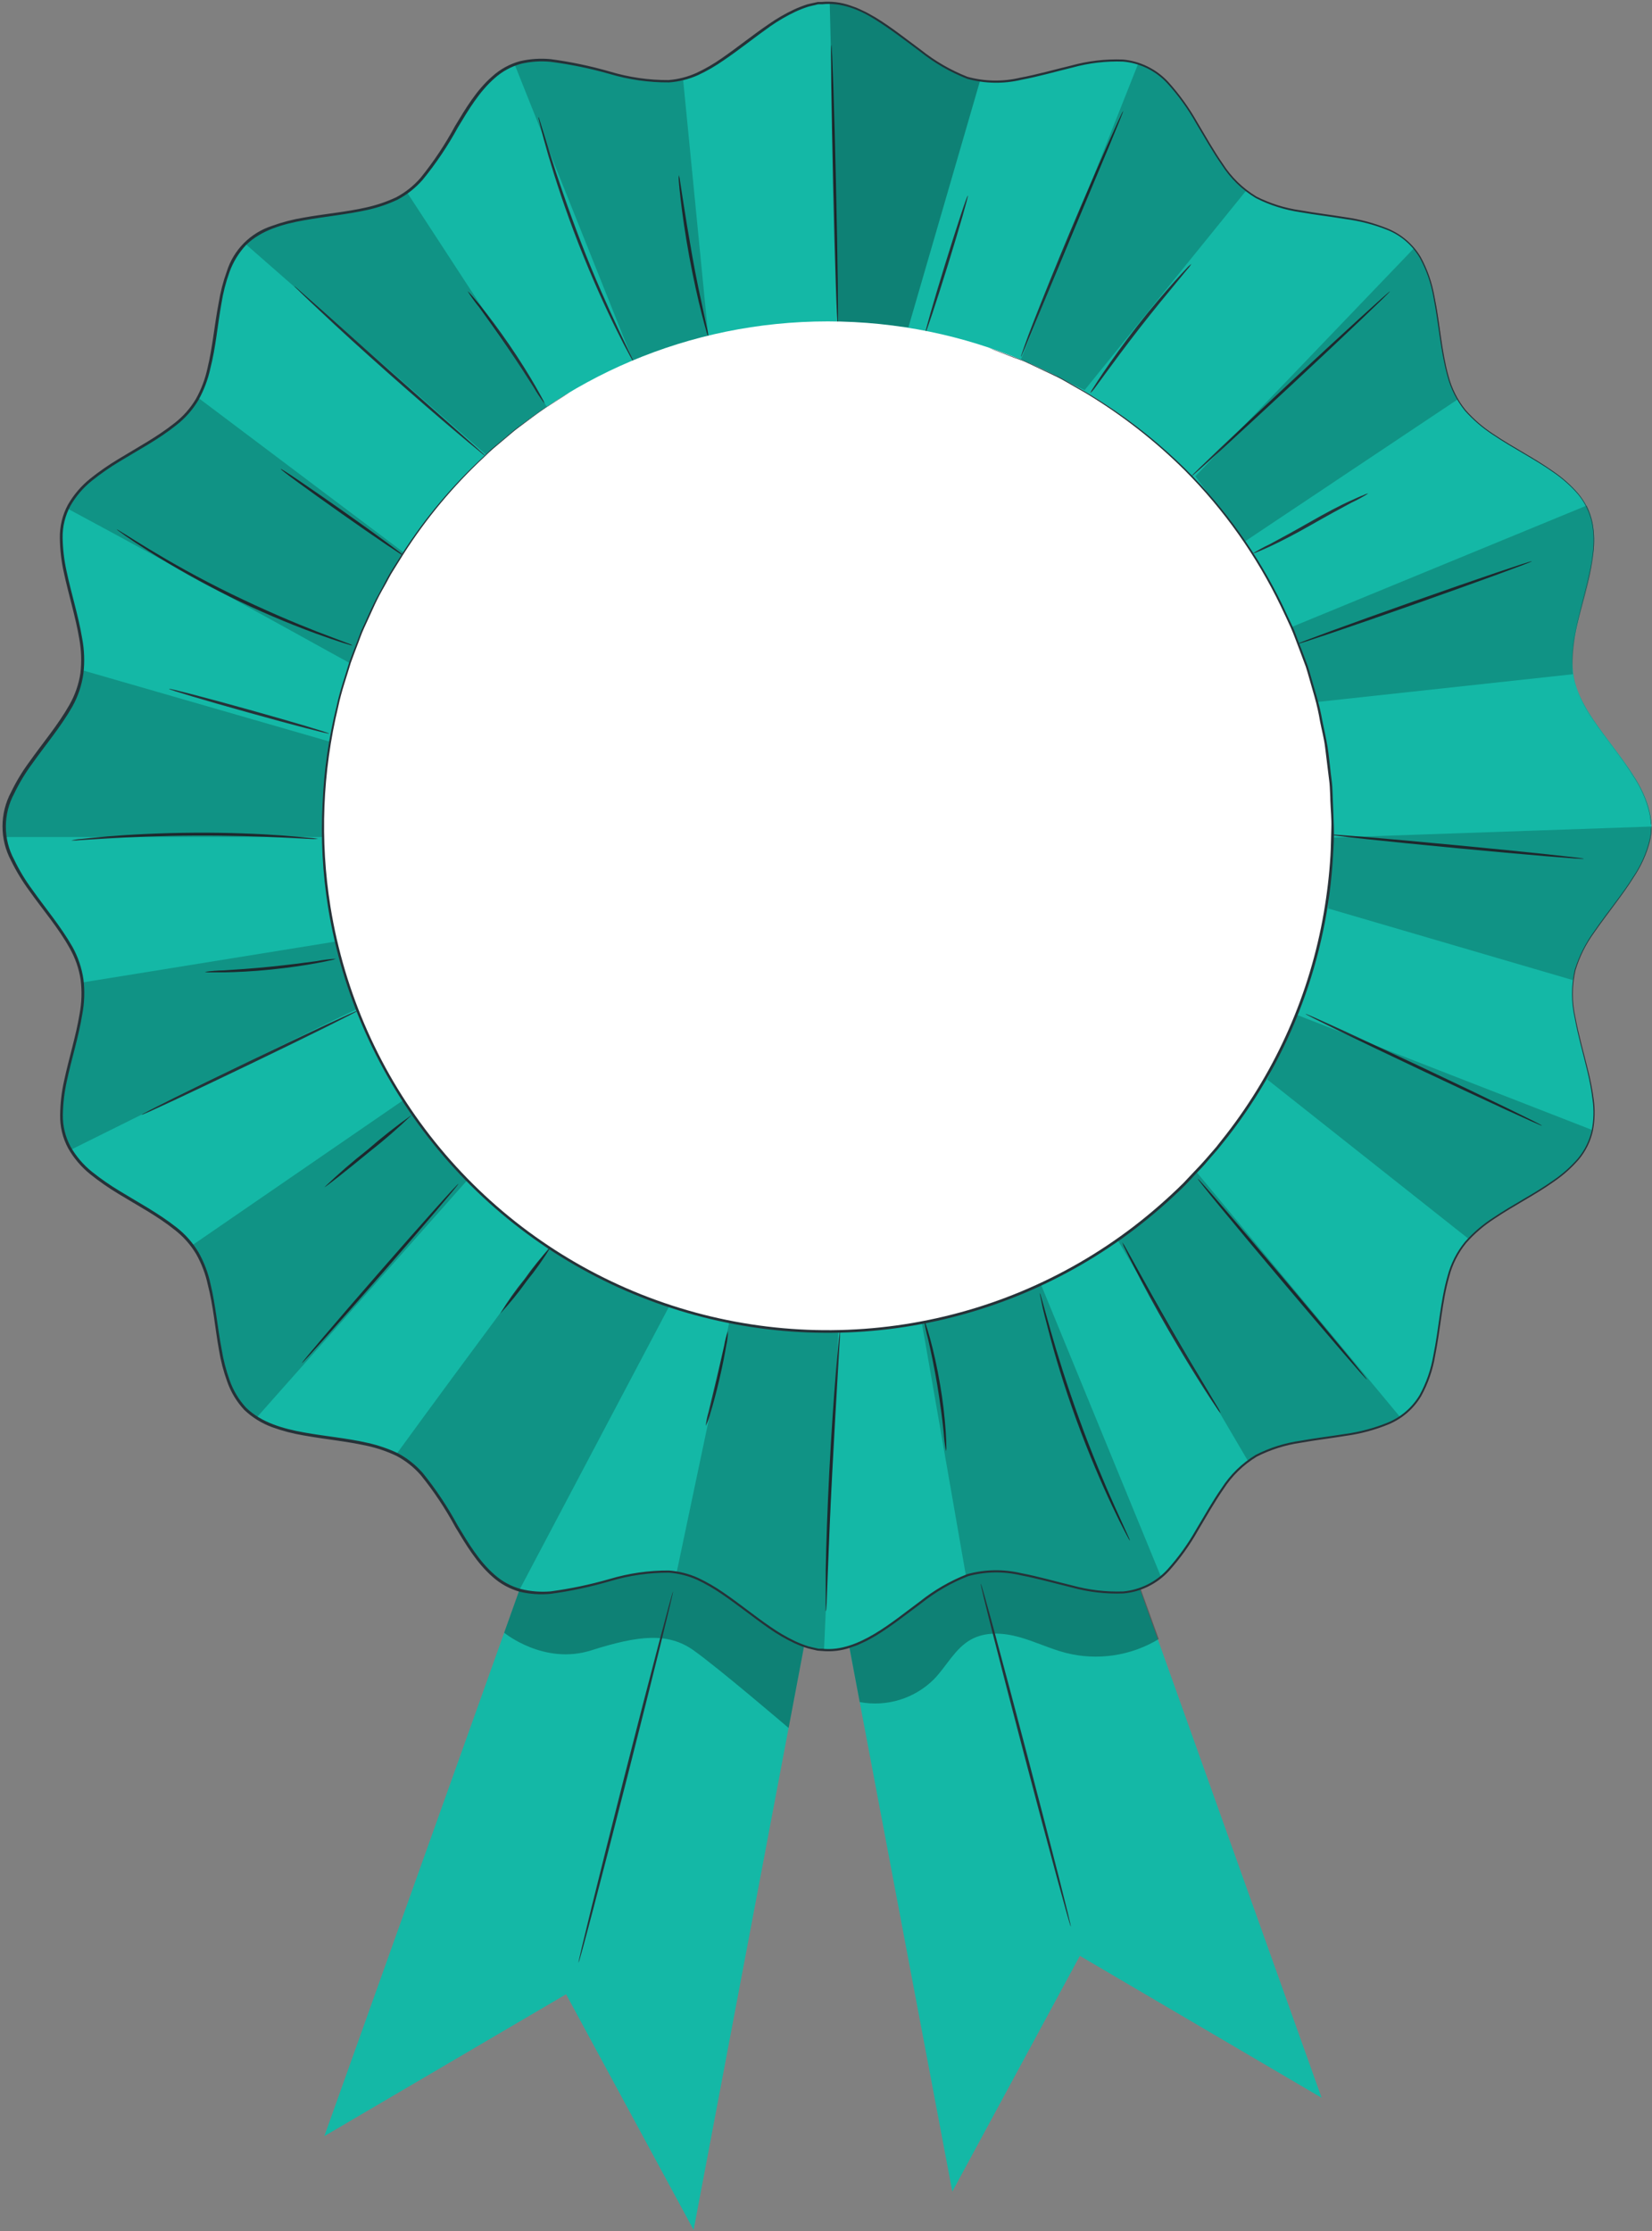 <svg width="297" height="401" viewBox="0 0 297 401" fill="none" xmlns="http://www.w3.org/2000/svg">
<rect x="0" y="0" width="297" height="401" fill="#808080" stroke="none"/>
<path d="M146.12 261.31L171.21 393.87L194.14 351.5L237.6 377.01L191.47 247.93L146.12 261.31Z" fill="#14B8A6"/>
<g opacity="0.3">
<path d="M154.56 305.89C156.949 306.34 159.411 306.203 161.734 305.491C164.058 304.778 166.174 303.512 167.9 301.8C170.19 299.44 171.71 296.22 174.59 294.64C177.18 293.22 180.37 293.42 183.22 294.21C186.07 295 188.75 296.31 191.6 297.05C194.412 297.767 197.339 297.916 200.209 297.491C203.08 297.065 205.837 296.072 208.32 294.57L201.08 274.47L167.48 270.27L151.48 289.52L154.56 305.89Z" fill="black"/>
</g>
<path d="M192.51 346.24C192.37 346.24 188.63 332.5 184.16 315.49C179.69 298.48 176.16 284.64 176.32 284.61C176.48 284.58 180.19 298.33 184.66 315.36C189.13 332.39 192.65 346.2 192.51 346.24Z" fill="#263238"/>
<path d="M149.79 268.2L124.7 400.76L101.77 358.4L58.31 383.9L104.44 254.82L149.79 268.2Z" fill="#14B8A6"/>
<g opacity="0.3">
<path d="M90.64 293.43C90.64 293.43 97.78 299.3 106.29 296.6C114.8 293.9 120.09 293.32 124.7 296.6C129.31 299.88 141.78 310.55 141.78 310.55L144.67 295.26L127.92 272.26L110.44 275.79L98 277L93.37 285.77L90.64 293.43Z" fill="black"/>
</g>
<path d="M296.9 148.54C296.9 158.05 284.75 166.24 282.97 175.23C281.14 184.49 289.2 196.7 285.67 205.23C282.14 213.76 267.67 216.82 262.54 224.53C257.41 232.24 260.11 246.68 253.54 253.26C246.97 259.84 232.54 257.07 224.81 262.26C217.08 267.45 214.18 281.79 205.51 285.39C196.99 288.92 184.78 280.86 175.51 282.69C166.51 284.47 158.33 296.62 148.82 296.62C139.31 296.62 131.11 284.47 122.12 282.69C112.86 280.86 100.65 288.92 92.12 285.39C83.59 281.86 80.54 267.39 72.83 262.26C65.12 257.13 50.68 259.83 44.09 253.26C37.5 246.69 40.28 232.26 35.09 224.53C29.9 216.8 15.56 213.9 11.97 205.23C8.38 196.56 16.5 184.5 14.67 175.23C12.89 166.23 0.73 158.05 0.73 148.54C0.73 139.03 12.89 130.83 14.67 121.84C16.5 112.58 8.43 100.37 11.97 91.84C15.51 83.31 29.97 80.25 35.09 72.55C40.21 64.85 37.52 50.4 44.09 43.81C50.66 37.22 65.09 40 72.83 34.81C80.57 29.62 83.45 15.28 92.12 11.69C100.79 8.1 112.85 16.22 122.12 14.39C131.12 12.61 139.31 0.45 148.82 0.45C158.33 0.45 166.52 12.61 175.51 14.39C184.77 16.22 196.98 8.15 205.51 11.69C214.18 15.28 217.1 29.69 224.81 34.81C232.52 39.93 246.96 37.24 253.54 43.81C260.12 50.38 257.35 64.81 262.54 72.55C267.73 80.29 282.07 83.17 285.67 91.84C289.27 100.51 281.14 112.57 282.97 121.84C284.75 130.83 296.9 139 296.9 148.54Z" fill="#14B8A6"/>
<path d="M114.17 65.53C114.17 65.53 114.06 65.4 113.9 65.12C113.74 64.84 113.49 64.39 113.22 63.9C112.63 62.84 111.82 61.28 110.86 59.34C108.93 55.46 106.43 50 104.02 43.84C101.61 37.68 99.76 31.96 98.55 27.84C97.95 25.75 97.49 24.06 97.2 22.84C97.07 22.3 96.96 21.84 96.88 21.48C96.828 21.325 96.801 21.163 96.8 21C96.878 21.146 96.938 21.3 96.98 21.46L97.39 22.79C97.78 24.02 98.29 25.68 98.9 27.69C100.2 31.82 102.11 37.49 104.5 43.69C106.89 49.89 109.35 55.3 111.19 59.22L113.4 63.85L113.99 65.11C114.063 65.244 114.123 65.385 114.17 65.53Z" fill="#263238"/>
<path d="M127.35 60.52C127.175 60.171 127.044 59.801 126.96 59.42C126.75 58.7 126.47 57.65 126.14 56.35C125.48 53.76 124.66 50.14 123.92 46.12C123.18 42.1 122.66 38.43 122.36 35.77C122.2 34.44 122.1 33.36 122.04 32.61C121.994 32.225 121.994 31.835 122.04 31.45C122.155 31.821 122.232 32.203 122.27 32.59L122.75 35.72C123.15 38.37 123.75 42.02 124.46 46.03C125.17 50.04 125.96 53.66 126.52 56.27C126.79 57.49 127.01 58.53 127.19 59.37C127.281 59.747 127.335 60.132 127.35 60.52Z" fill="#263238"/>
<path d="M150.6 58.21C150.45 58.21 150.08 46.99 149.77 33.16C149.46 19.33 149.32 8.1 149.46 8.09C149.6 8.08 149.98 19.3 150.29 33.15C150.6 47 150.74 58.21 150.6 58.21Z" fill="#263238"/>
<path d="M174 35.16C174.14 35.16 172.52 40.81 170.39 47.69C168.26 54.57 166.39 60.1 166.29 60.06C166.19 60.02 167.77 54.41 169.9 47.53C172.03 40.65 173.85 35.12 174 35.16Z" fill="#263238"/>
<path d="M183.54 64.15C183.56 63.984 183.603 63.823 183.67 63.67L184.12 62.35C184.52 61.21 185.12 59.57 185.92 57.55C187.49 53.55 189.73 47.96 192.29 41.86C194.85 35.76 197.23 30.27 198.98 26.31C199.84 24.39 200.55 22.81 201.09 21.63L201.68 20.37C201.83 20.09 201.91 19.94 201.93 19.95C201.893 20.107 201.843 20.261 201.78 20.41L201.27 21.71L199.32 26.46C197.61 30.52 195.32 36 192.77 42.07C190.22 48.14 187.96 53.62 186.26 57.69L184.31 62.43L183.76 63.71C183.705 63.865 183.631 64.013 183.54 64.15Z" fill="#263238"/>
<path d="M196 70.67C196.152 70.316 196.343 69.981 196.57 69.67C196.97 69.03 197.57 68.12 198.31 67.01C199.81 64.8 201.97 61.78 204.48 58.56C206.99 55.34 209.4 52.56 211.18 50.56C212.07 49.56 212.81 48.77 213.33 48.23C213.58 47.93 213.866 47.662 214.18 47.43C213.987 47.771 213.751 48.087 213.48 48.37C212.94 49.03 212.26 49.84 211.48 50.8C209.77 52.86 207.42 55.71 204.91 58.93C202.4 62.15 200.21 65.12 198.63 67.28L196.76 69.83C196.537 70.136 196.282 70.417 196 70.67Z" fill="#263238"/>
<path d="M214.22 85.57C214.12 85.47 222.04 77.95 231.89 68.78C241.74 59.61 249.82 52.26 249.89 52.36C249.96 52.46 242.08 59.99 232.22 69.16C222.36 78.33 214.32 85.68 214.22 85.57Z" fill="#263238"/>
<path d="M246 88.68C245.036 89.29 244.034 89.838 243 90.32C241.12 91.32 238.57 92.71 235.75 94.32C232.93 95.93 230.33 97.27 228.4 98.17C227.4 98.62 226.66 98.97 226.1 99.17C225.826 99.312 225.533 99.414 225.23 99.47C226.194 98.86 227.196 98.312 228.23 97.83C230.11 96.83 232.66 95.44 235.48 93.83C238.3 92.22 240.9 90.83 242.83 89.98C243.83 89.53 244.57 89.18 245.13 88.98C245.402 88.833 245.696 88.732 246 88.68Z" fill="#263238"/>
<path d="M275.39 100.87C275.44 101.01 266.02 104.45 254.39 108.56C242.76 112.67 233.23 115.88 233.19 115.75C233.15 115.62 242.55 112.17 254.19 108.06C265.83 103.95 275.34 100.74 275.39 100.87Z" fill="#263238"/>
<path d="M284.75 154.34C284.75 154.48 274.5 153.63 261.89 152.43C249.28 151.23 239.06 150.14 239.08 149.99C239.1 149.84 249.32 150.71 261.94 151.91C274.56 153.11 284.76 154.2 284.75 154.34Z" fill="#263238"/>
<path d="M277.22 202.3C277.16 202.43 267.59 198.03 255.85 192.49C244.11 186.95 234.64 182.34 234.7 182.21C234.76 182.08 244.33 186.47 256.07 192.02C267.81 197.57 277.28 202.17 277.22 202.3Z" fill="#263238"/>
<path d="M245.74 247.93C245.63 248.02 238.74 240.01 230.33 230.05C221.92 220.09 215.2 211.92 215.33 211.83C215.46 211.74 222.33 219.74 230.74 229.71C239.15 239.68 245.85 247.83 245.74 247.93Z" fill="#263238"/>
<path d="M219.46 254C219.149 253.653 218.871 253.278 218.63 252.88C218.12 252.14 217.4 251.05 216.54 249.7C214.8 246.99 212.47 243.2 210.01 238.95C207.55 234.7 205.45 230.78 204.01 227.95C203.28 226.52 202.69 225.36 202.31 224.55C202.084 224.138 201.897 223.706 201.75 223.26C202.033 223.633 202.28 224.032 202.49 224.45C202.97 225.33 203.59 226.45 204.34 227.78C205.89 230.59 208.05 234.47 210.5 238.72C212.95 242.97 215.23 246.78 216.89 249.53C217.67 250.85 218.33 251.94 218.84 252.8C219.09 253.176 219.298 253.578 219.46 254Z" fill="#263238"/>
<path d="M203.14 276.9C203.14 276.9 203.04 276.77 202.88 276.49L202.23 275.27C201.66 274.2 200.89 272.64 199.97 270.7C198.13 266.81 195.76 261.35 193.51 255.17C191.26 248.99 189.56 243.29 188.51 239.17C187.96 237.09 187.51 235.39 187.29 234.22C187.18 233.68 187.09 233.22 187.01 232.86C186.97 232.703 186.947 232.542 186.94 232.38C187.022 232.523 187.079 232.678 187.11 232.84L187.49 234.17C187.84 235.41 188.3 237.06 188.86 239.07C190.04 243.2 191.79 248.88 194.04 255.07C196.29 261.26 198.59 266.69 200.35 270.62L202.45 275.25C202.67 275.75 202.86 276.17 203.02 276.51C203.076 276.634 203.116 276.765 203.14 276.9Z" fill="#263238"/>
<path d="M170.08 260.81C169.864 259.66 169.72 258.498 169.65 257.33C169.42 255.18 169.05 252.21 168.51 248.96C167.97 245.71 167.34 242.79 166.86 240.68C166.546 239.55 166.305 238.401 166.14 237.24C166.289 237.518 166.403 237.814 166.48 238.12C166.68 238.7 166.93 239.54 167.22 240.59C167.79 242.68 168.47 245.59 169.02 248.88C169.499 251.668 169.832 254.478 170.02 257.3C170.09 258.38 170.13 259.3 170.13 259.87C170.156 260.184 170.139 260.5 170.08 260.81Z" fill="#263238"/>
<path d="M148.45 289.6C148.427 289.431 148.427 289.259 148.45 289.09C148.45 288.69 148.45 288.2 148.45 287.62C148.45 286.34 148.45 284.49 148.45 282.21C148.53 277.64 148.74 271.34 149.1 264.39C149.46 257.44 149.91 251.14 150.28 246.59C150.46 244.31 150.63 242.47 150.76 241.2C150.83 240.62 150.88 240.13 150.92 239.74C150.932 239.566 150.965 239.395 151.02 239.23C151.043 239.403 151.043 239.577 151.02 239.75C151.02 240.14 151.02 240.63 150.95 241.22C150.87 242.57 150.77 244.39 150.64 246.61C150.37 251.24 150.01 257.5 149.64 264.41C149.27 271.32 149.01 277.66 148.84 282.22C148.76 284.44 148.69 286.22 148.64 287.62C148.64 288.21 148.58 288.69 148.56 289.09C148.549 289.265 148.512 289.436 148.45 289.6Z" fill="#263238"/>
<path d="M130.87 239.23C130.863 240.092 130.762 240.95 130.57 241.79C130.31 243.35 129.89 245.5 129.34 247.85C128.79 250.2 128.21 252.32 127.75 253.85C127.551 254.686 127.259 255.498 126.88 256.27C126.969 255.416 127.14 254.572 127.39 253.75L128.83 247.75C129.35 245.5 129.83 243.46 130.21 241.75C130.349 240.891 130.57 240.047 130.87 239.23Z" fill="#263238"/>
<path d="M99.08 224C97.77 226.166 96.31 228.238 94.71 230.2C93.243 232.265 91.642 234.232 89.92 236.09C91.227 233.922 92.688 231.85 94.29 229.89C95.751 227.82 97.351 225.852 99.08 224Z" fill="#263238"/>
<path d="M82.41 212.76C82.51 212.85 76.31 220.14 68.55 229.03C60.79 237.92 54.4 245.03 54.29 244.96C54.18 244.89 60.39 237.58 68.15 228.69C75.91 219.8 82.3 212.66 82.41 212.76Z" fill="#263238"/>
<path d="M74.06 200.35C71.608 202.715 69.034 204.952 66.35 207.05C62 210.63 58.4 213.45 58.35 213.34C60.804 210.98 63.377 208.747 66.06 206.65C68.619 204.417 71.289 202.315 74.06 200.35Z" fill="#263238"/>
<path d="M64.3 181.64C64.36 181.77 55.72 186.07 44.99 191.23C34.26 196.39 25.53 200.48 25.46 200.35C25.39 200.22 34.04 195.93 44.77 190.76C55.5 185.59 64.24 181.51 64.3 181.64Z" fill="#263238"/>
<path d="M60.38 172.31C60.093 172.436 59.79 172.524 59.48 172.57C58.89 172.71 58.04 172.89 56.99 173.08C54.88 173.48 51.94 173.92 48.68 174.25C45.42 174.58 42.45 174.72 40.3 174.75C39.23 174.75 38.36 174.75 37.76 174.75C37.447 174.77 37.133 174.74 36.83 174.66C37.977 174.502 39.132 174.412 40.29 174.39C42.43 174.26 45.38 174.06 48.63 173.73C51.88 173.4 54.81 173.02 56.93 172.73C58.069 172.509 59.221 172.368 60.38 172.31Z" fill="#263238"/>
<path d="M57.21 150.76C56.628 150.808 56.042 150.808 55.46 150.76L50.7 150.52C46.7 150.32 41.14 150.14 35.01 150.17C28.88 150.2 23.32 150.45 19.31 150.69L14.56 150.98C13.979 151.046 13.394 151.067 12.81 151.04C13.378 150.904 13.957 150.817 14.54 150.78C15.66 150.65 17.28 150.49 19.28 150.32C23.28 149.99 28.86 149.69 35 149.65C41.14 149.61 46.71 149.86 50.73 150.15C52.73 150.3 54.36 150.44 55.48 150.56C56.061 150.586 56.639 150.653 57.21 150.76Z" fill="#263238"/>
<path d="M59.17 131.84C59.17 131.98 52.66 130.29 44.71 128.07C36.76 125.85 30.35 123.95 30.39 123.81C30.43 123.67 36.9 125.35 44.85 127.57C52.8 129.79 59.21 131.7 59.17 131.84Z" fill="#263238"/>
<path d="M63.36 116C63.199 115.991 63.041 115.957 62.89 115.9L61.56 115.5C60.42 115.14 58.77 114.58 56.76 113.85C51.508 111.922 46.361 109.718 41.34 107.25C36.321 104.779 31.437 102.042 26.71 99.05C24.9 97.9 23.45 96.94 22.47 96.25L21.35 95.44C21.1 95.25 20.97 95.15 20.98 95.13C21.131 95.191 21.275 95.268 21.41 95.36L22.59 96.08C23.59 96.72 25.07 97.63 26.9 98.74C30.57 100.96 35.71 103.89 41.57 106.74C47.43 109.59 52.89 111.91 56.89 113.47C58.89 114.24 60.5 114.85 61.63 115.27L62.92 115.76C63.073 115.828 63.22 115.908 63.36 116Z" fill="#263238"/>
<path d="M72.77 100C72.69 100.11 67.63 96.69 61.47 92.35C55.31 88.01 50.38 84.4 50.47 84.28C50.56 84.16 55.61 87.59 61.78 91.93C67.95 96.27 72.85 99.91 72.77 100Z" fill="#263238"/>
<path d="M52.88 51.42C52.88 51.42 53.02 51.5 53.26 51.69L54.26 52.57L57.95 55.83L70.06 66.64L82.22 77.39L85.9 80.66L86.9 81.57C87.021 81.669 87.128 81.784 87.22 81.91C87.22 81.91 87.08 81.84 86.83 81.65L85.83 80.82C84.92 80.09 83.63 79.01 82.04 77.67C78.86 74.99 74.52 71.24 69.77 67.03C65.02 62.82 60.77 58.94 57.77 56.1C56.25 54.68 55.03 53.53 54.19 52.71L53.24 51.77C53 51.55 52.86 51.43 52.88 51.42Z" fill="#263238"/>
<path d="M84.07 52.33C84.07 52.33 84.34 52.55 84.75 53.02C85.16 53.49 85.75 54.18 86.44 55.02C87.83 56.76 89.68 59.22 91.6 62.02C93.52 64.82 95.13 67.44 96.24 69.37C96.8 70.37 97.24 71.12 97.52 71.67C97.693 71.944 97.828 72.24 97.92 72.55C97.187 71.596 96.519 70.594 95.92 69.55C94.73 67.67 93.07 65.1 91.16 62.3C89.25 59.5 87.45 57.03 86.16 55.24C85.406 54.312 84.708 53.341 84.07 52.33Z" fill="#263238"/>
<g opacity="0.2">
<path d="M44.1 43.82L87.61 81.91L98.42 73.26L73.18 34.58C73.18 34.58 71.24 36 66.18 37.44C61.35 38.83 47 39.2 44.1 43.82Z" fill="black"/>
</g>
<g opacity="0.2">
<path d="M92.53 11.6L113.77 64.77L127.35 60.52L122.82 14.4C122.82 14.4 120.49 14.95 115.3 14.29C110.27 13.65 98.08 8.88 92.53 11.6Z" fill="black"/>
</g>
<g opacity="0.3">
<path d="M149.17 0.47L150.6 58.21L163.32 58.82L176.2 14.5C173.524 13.969 170.979 12.915 168.71 11.4C164.31 8.58 155.33 2.11038e-05 149.17 0.47Z" fill="black"/>
</g>
<g opacity="0.2">
<path d="M204.65 11.38L183.54 64.61L195 70.1L224.05 34.24C221.867 32.397 220.005 30.203 218.54 27.75C215.8 23.32 211.08 13.15 204.65 11.38Z" fill="black"/>
</g>
<g opacity="0.2">
<path d="M254.23 44.59L214.91 85.59L223.67 97.4L262.09 71.76C260.825 69.43 259.969 66.9 259.56 64.28C258.64 59.28 258.51 50.2 254.23 44.59Z" fill="black"/>
</g>
<g opacity="0.2">
<path d="M285.27 90.85L232.32 112.64L236.71 126.17L282.78 121.17C282.78 121.17 282.49 119.75 283.1 114.56C283.68 109.53 289 98.29 285.27 90.85Z" fill="black"/>
</g>
<g opacity="0.2">
<path d="M297 148.54L239.27 150.54L238.79 163.27L282.79 176.15C283.082 174.317 283.67 172.544 284.53 170.9C287.81 164.78 297 156.14 297 148.54Z" fill="black"/>
</g>
<g opacity="0.2">
<path d="M286.35 203.12L233.2 182.41L227.83 194L264 222.63C265.902 220.809 268.005 219.212 270.27 217.87C274.67 215.06 285.13 210.51 286.35 203.12Z" fill="black"/>
</g>
<g opacity="0.2">
<path d="M208.18 202.3L195.02 213.3C196.02 214.3 213.55 244.14 224.36 262.56C224.5 262.439 224.647 262.325 224.8 262.22C231.91 257.46 244.57 259.37 251.71 254.66L208.18 202.3Z" fill="black"/>
<path d="M184 223.18L164.36 229.88L173.66 283.2C174.264 282.987 174.882 282.817 175.51 282.69C184.77 280.86 196.98 288.92 205.51 285.39C206.678 284.889 207.763 284.215 208.73 283.39L184 223.18Z" fill="black"/>
<path d="M148.14 296.6L151.27 226.94L134.27 222.63L121.64 282.63L122.1 282.71C130.9 284.42 138.91 296 148.14 296.6Z" fill="black"/>
<path d="M105.44 215.11C105.44 215.11 83 245.17 71.26 261.35C71.803 261.624 72.331 261.927 72.84 262.26C80.55 267.42 83.46 281.79 92.13 285.39C92.53 285.55 92.94 285.68 93.35 285.8L124.7 226.46L105.44 215.11Z" fill="black"/>
<path d="M82.41 190.91L34.55 223.8C34.73 224.04 34.93 224.27 35.09 224.52C40.29 232.28 37.52 246.67 44.09 253.25C44.696 253.846 45.367 254.372 46.09 254.82C63 235.76 93.36 201.54 94.46 200.35L82.41 190.91Z" fill="black"/>
<path d="M71.44 167.42L14.85 176.56C15.76 185.64 8.6 197.1 11.97 205.22C12.173 205.716 12.417 206.195 12.7 206.65C32.5 196.79 73.87 176.28 75.59 176.17L71.44 167.42Z" fill="black"/>
<path d="M68.35 135.9L14.86 120.47C14.81 120.93 14.75 121.39 14.67 121.84C12.89 130.84 0.73 139.03 0.73 148.54C0.733 149.173 0.786 149.805 0.89 150.43H66.18L68.35 135.9Z" fill="black"/>
<path d="M12.19 91.43C32.19 102.14 71.26 123.81 71.26 123.81L80.88 105.54L35.7 71.54C35.5 71.89 35.31 72.25 35.09 72.54C30 80.13 16.07 83.09 12.19 91.43Z" fill="black"/>
</g>
<path d="M296.9 148.54L296.84 147.9C296.816 147.273 296.729 146.65 296.58 146.04C295.998 143.642 294.981 141.371 293.58 139.34C291.86 136.58 289.26 133.49 286.58 129.58C285.067 127.5 283.905 125.186 283.14 122.73C282.489 119.863 282.489 116.887 283.14 114.02C283.7 110.97 284.61 107.83 285.4 104.5C286.19 101.17 286.93 97.57 286.19 93.89C285.771 92.027 284.918 90.29 283.7 88.82C282.394 87.323 280.902 85.999 279.26 84.88C275.94 82.52 272.12 80.64 268.47 78.18C266.582 76.962 264.866 75.496 263.37 73.82C261.901 72.001 260.834 69.891 260.24 67.63C258.96 63.08 258.67 58.22 257.7 53.36C257.276 50.885 256.441 48.499 255.23 46.3C253.915 44.086 251.919 42.357 249.54 41.37C247.085 40.383 244.514 39.711 241.89 39.37C239.24 38.93 236.52 38.62 233.8 38.14C231.013 37.738 228.311 36.884 225.8 35.61C223.31 34.113 221.202 32.059 219.64 29.61C217.98 27.23 216.55 24.67 215.03 22.14C213.574 19.551 211.83 17.136 209.83 14.94C207.769 12.719 204.958 11.34 201.94 11.07C198.857 10.956 195.774 11.317 192.8 12.14C189.8 12.87 186.72 13.76 183.57 14.35C180.386 15.1 177.064 15.039 173.91 14.17C170.836 12.964 167.96 11.302 165.38 9.24C162.71 7.24 160.11 5.24 157.26 3.46C154.41 1.68 151.18 0.39 147.82 0.77H147.19C146.98 0.77 146.78 0.86 146.58 0.9C146.17 1 145.75 1.07 145.35 1.19C144.545 1.446 143.756 1.754 142.99 2.11C141.443 2.846 139.958 3.705 138.55 4.68C135.71 6.68 133.02 8.86 130.1 10.84C128.646 11.858 127.107 12.748 125.5 13.5C123.853 14.237 122.09 14.68 120.29 14.81C116.682 14.833 113.09 14.324 109.63 13.3C106.146 12.305 102.593 11.573 99 11.11C97.206 10.934 95.395 11.055 93.64 11.47C91.892 11.956 90.28 12.839 88.93 14.05C86.17 16.46 84.25 19.7 82.33 22.88C80.517 26.21 78.398 29.364 76 32.3C74.73 33.755 73.205 34.965 71.5 35.87C69.759 36.693 67.931 37.317 66.05 37.73C62.29 38.56 58.45 38.91 54.66 39.59C50.87 40.27 47 41.34 44.26 44C42.938 45.409 41.917 47.073 41.26 48.89C40.598 50.723 40.112 52.615 39.81 54.54C39.11 58.4 38.81 62.36 37.81 66.25C37.38 68.224 36.663 70.125 35.68 71.89C34.645 73.639 33.288 75.176 31.68 76.42C28.52 78.96 24.93 80.84 21.49 82.94C19.767 83.977 18.113 85.126 16.54 86.38C14.975 87.63 13.659 89.164 12.66 90.9C11.707 92.668 11.225 94.652 11.26 96.66C11.295 98.679 11.533 100.689 11.97 102.66C12.81 106.66 14.08 110.59 14.76 114.66C15.163 116.749 15.244 118.887 15 121C14.716 123.108 14.038 125.143 13 127C10.91 130.65 8.19 133.86 5.78 137.26C4.542 138.936 3.464 140.723 2.56 142.6C1.569 144.43 1.05 146.479 1.05 148.56C1.05 150.641 1.569 152.69 2.56 154.52C3.463 156.397 4.541 158.185 5.78 159.86C8.19 163.26 10.91 166.47 13 170.12C14.019 171.942 14.696 173.935 15 176C15.254 178.085 15.187 180.196 14.8 182.26C14.13 186.37 12.86 190.31 12.01 194.31C11.577 196.282 11.339 198.292 11.3 200.31C11.261 202.321 11.739 204.308 12.69 206.08C13.681 207.822 14.995 209.359 16.56 210.61C18.133 211.864 19.787 213.013 21.51 214.05C24.95 216.15 28.51 218.05 31.71 220.57C33.315 221.817 34.672 223.353 35.71 225.1C36.7 226.858 37.418 228.757 37.84 230.73C38.78 234.63 39.1 238.59 39.84 242.45C40.151 244.375 40.639 246.266 41.3 248.1C41.941 249.916 42.945 251.584 44.25 253C47.02 255.69 50.92 256.76 54.66 257.44C58.4 258.12 62.29 258.44 66.05 259.3C67.934 259.715 69.765 260.338 71.51 261.16C73.213 262.069 74.738 263.278 76.01 264.73C78.384 267.671 80.483 270.825 82.28 274.15C84.2 277.33 86.12 280.57 88.88 282.98C90.228 284.189 91.836 285.072 93.58 285.56C95.35 286.007 97.181 286.156 99 286C102.587 285.518 106.133 284.772 109.61 283.77C113.072 282.738 116.668 282.225 120.28 282.25C122.08 282.386 123.843 282.832 125.49 283.57C127.096 284.325 128.635 285.214 130.09 286.23C133.01 288.23 135.69 290.44 138.54 292.38C139.942 293.362 141.424 294.225 142.97 294.96C143.737 295.315 144.525 295.622 145.33 295.88C145.74 295.99 146.15 296.07 146.56 296.17L147.18 296.3H147.8C151.17 296.68 154.41 295.3 157.25 293.61C160.09 291.92 162.7 289.79 165.36 287.83C167.944 285.768 170.823 284.106 173.9 282.9C177.055 282.037 180.375 281.975 183.56 282.72C186.71 283.32 189.75 284.21 192.79 284.94C195.769 285.754 198.854 286.115 201.94 286.01C204.954 285.73 207.76 284.348 209.82 282.13C211.814 279.925 213.557 277.507 215.02 274.92C216.53 272.4 217.96 269.84 219.62 267.45C221.191 265.004 223.302 262.952 225.79 261.45C228.3 260.175 231.003 259.324 233.79 258.93C236.52 258.44 239.23 258.13 241.88 257.7C244.506 257.342 247.077 256.654 249.53 255.65C251.906 254.66 253.901 252.931 255.22 250.72C256.424 248.519 257.255 246.133 257.68 243.66C258.68 238.8 258.94 233.93 260.23 229.38C260.818 227.119 261.886 225.012 263.36 223.2C264.852 221.519 266.568 220.052 268.46 218.84C272.11 216.38 275.93 214.5 279.24 212.14C280.889 211.023 282.385 209.695 283.69 208.19C284.907 206.724 285.757 204.99 286.17 203.13C286.519 201.334 286.569 199.493 286.32 197.68C286.113 195.942 285.8 194.219 285.38 192.52C284.58 189.19 283.68 186.05 283.12 183C282.469 180.133 282.469 177.157 283.12 174.29C283.889 171.836 285.05 169.522 286.56 167.44C289.27 163.53 291.88 160.44 293.56 157.68C294.963 155.65 295.98 153.379 296.56 150.98C296.71 150.37 296.797 149.747 296.82 149.12L296.88 148.49C296.88 148.49 296.88 148.7 296.88 149.12C296.861 149.75 296.78 150.376 296.64 150.99C296.071 153.408 295.053 155.697 293.64 157.74C291.93 160.52 289.34 163.62 286.64 167.53C285.14 169.596 283.994 171.898 283.25 174.34C282.599 177.177 282.599 180.123 283.25 182.96C283.81 185.96 284.72 189.13 285.53 192.46C285.966 194.172 286.3 195.908 286.53 197.66C286.779 199.496 286.728 201.36 286.38 203.18C285.963 205.082 285.099 206.858 283.86 208.36C282.543 209.882 281.033 211.226 279.37 212.36C276.03 214.74 272.22 216.63 268.59 219.08C266.736 220.284 265.055 221.734 263.59 223.39C262.146 225.174 261.102 227.247 260.53 229.47C259.26 233.97 258.98 238.83 258 243.72C257.577 246.233 256.736 248.656 255.51 250.89C254.159 253.166 252.112 254.947 249.67 255.97C247.192 256.988 244.594 257.687 241.94 258.05C239.28 258.49 236.56 258.8 233.85 259.29C231.098 259.683 228.43 260.524 225.95 261.78C223.531 263.248 221.479 265.249 219.95 267.63C218.31 270 216.88 272.55 215.36 275.09C213.889 277.704 212.132 280.145 210.12 282.37C207.994 284.663 205.094 286.088 201.98 286.37C198.85 286.493 195.72 286.132 192.7 285.3C189.65 284.57 186.61 283.69 183.49 283.1C180.375 282.371 177.127 282.429 174.04 283.27C171.01 284.465 168.175 286.106 165.63 288.14C162.98 290.09 160.37 292.19 157.49 293.95C156.74 294.35 156.03 294.82 155.25 295.15C154.86 295.33 154.48 295.52 154.09 295.68L152.88 296.11C151.239 296.673 149.497 296.878 147.77 296.71L147.12 296.66C146.91 296.66 146.7 296.57 146.48 296.53C146.06 296.43 145.63 296.35 145.22 296.23C144.389 295.973 143.577 295.659 142.79 295.29C141.221 294.545 139.716 293.672 138.29 292.68C135.42 290.68 132.73 288.5 129.84 286.53C128.404 285.534 126.889 284.658 125.31 283.91C123.712 283.199 122.004 282.77 120.26 282.64C116.695 282.624 113.147 283.133 109.73 284.15C106.216 285.184 102.629 285.949 99 286.44C97.146 286.621 95.274 286.496 93.46 286.07C91.643 285.564 89.967 284.647 88.56 283.39C85.72 280.9 83.78 277.63 81.86 274.44C80.081 271.141 77.999 268.014 75.64 265.1C74.411 263.692 72.933 262.522 71.28 261.65C69.576 260.84 67.784 260.23 65.94 259.83C62.22 259.01 58.39 258.66 54.57 257.97C52.645 257.65 50.754 257.155 48.92 256.49C47.06 255.808 45.358 254.753 43.92 253.39C42.555 251.932 41.509 250.205 40.85 248.32C40.175 246.458 39.676 244.536 39.36 242.58C38.66 238.69 38.36 234.73 37.36 230.89C36.945 228.966 36.244 227.116 35.28 225.4C34.268 223.704 32.945 222.215 31.38 221.01C28.28 218.52 24.7 216.64 21.25 214.53C19.509 213.48 17.839 212.317 16.25 211.05C14.632 209.753 13.275 208.162 12.25 206.36C11.263 204.517 10.767 202.45 10.81 200.36C10.834 198.29 11.075 196.229 11.53 194.21C12.38 190.21 13.65 186.21 14.31 182.21C14.688 180.195 14.752 178.134 14.5 176.1C14.197 174.079 13.519 172.132 12.5 170.36C10.5 166.76 7.74 163.57 5.31 160.14C4.044 158.431 2.936 156.61 2 154.7C0.983 152.799 0.451 150.676 0.451 148.52C0.451 146.364 0.983 144.241 2 142.34C2.923 140.436 4.021 138.621 5.28 136.92C7.71 133.49 10.42 130.3 12.46 126.71C13.478 124.934 14.156 122.984 14.46 120.96C14.693 118.925 14.626 116.866 14.26 114.85C13.59 110.85 12.32 106.85 11.47 102.85C11.023 100.833 10.785 98.776 10.76 96.71C10.72 94.619 11.22 92.552 12.21 90.71C13.242 88.916 14.598 87.329 16.21 86.03C17.797 84.759 19.467 83.597 21.21 82.55C24.66 80.44 28.21 78.55 31.34 76.07C32.902 74.865 34.222 73.375 35.23 71.68C36.189 69.96 36.887 68.106 37.3 66.18C38.23 62.34 38.55 58.39 39.3 54.5C39.613 52.545 40.108 50.623 40.78 48.76C41.383 46.853 42.433 45.118 43.842 43.699C45.25 42.279 46.978 41.217 48.88 40.6C50.714 39.935 52.605 39.44 54.53 39.12C58.35 38.43 62.18 38.12 65.9 37.27C67.741 36.858 69.531 36.248 71.24 35.45C72.888 34.571 74.362 33.398 75.59 31.99C77.949 29.076 80.031 25.95 81.81 22.65C83.73 19.46 85.67 16.19 88.52 13.71C89.933 12.435 91.625 11.507 93.46 11C95.275 10.578 97.145 10.453 99 10.63C102.607 11.112 106.174 11.861 109.67 12.87C113.085 13.895 116.634 14.408 120.2 14.39C121.928 14.252 123.619 13.819 125.2 13.11C126.784 12.372 128.3 11.495 129.73 10.49C132.63 8.49 135.32 6.3 138.19 4.35C139.613 3.354 141.119 2.481 142.69 1.74C143.476 1.374 144.284 1.056 145.11 0.79C145.53 0.67 145.96 0.6 146.38 0.5L147.01 0.36H147.66C149.387 0.197 151.128 0.401 152.77 0.96L153.98 1.39C154.37 1.55 154.75 1.74 155.14 1.92C155.93 2.26 156.64 2.72 157.38 3.12C160.27 4.88 162.87 6.98 165.53 8.93C168.072 10.962 170.903 12.603 173.93 13.8C177.016 14.646 180.265 14.704 183.38 13.97C186.5 13.39 189.54 12.51 192.59 11.78C195.61 10.95 198.74 10.585 201.87 10.7C204.983 10.986 207.882 12.41 210.01 14.7C212.024 16.929 213.785 19.374 215.26 21.99C216.78 24.52 218.2 27.08 219.84 29.44C221.366 31.826 223.418 33.831 225.84 35.3C228.318 36.56 230.987 37.402 233.74 37.79C236.45 38.28 239.17 38.59 241.83 39.03C244.483 39.398 247.08 40.097 249.56 41.11C252.001 42.132 254.052 43.909 255.41 46.18C256.631 48.416 257.473 50.839 257.9 53.35C258.9 58.24 259.16 63.1 260.42 67.6C260.999 69.82 262.042 71.892 263.48 73.68C264.942 75.341 266.624 76.795 268.48 78C272.11 80.45 275.93 82.34 279.26 84.72C280.923 85.854 282.433 87.198 283.75 88.72C284.99 90.219 285.857 91.991 286.28 93.89C286.629 95.713 286.679 97.581 286.43 99.42C286.201 101.168 285.867 102.902 285.43 104.61C284.63 107.95 283.71 111.08 283.15 114.12C282.499 116.957 282.499 119.904 283.15 122.74C283.894 125.182 285.04 127.484 286.54 129.55C289.23 133.47 291.82 136.55 293.54 139.34C294.95 141.384 295.968 143.673 296.54 146.09C296.68 146.704 296.761 147.33 296.78 147.96C296.9 148.32 296.9 148.54 296.9 148.54Z" fill="#263238"/>
<path d="M121 286C121.14 286 117.45 301 112.76 319.42C108.07 337.84 104.15 352.75 104.01 352.72C103.87 352.69 107.56 337.72 112.25 319.29C116.94 300.86 120.9 285.92 121 286Z" fill="#263238"/>
<path d="M148.82 239.32C198.956 239.32 239.6 198.676 239.6 148.54C239.6 98.404 198.956 57.76 148.82 57.76C98.684 57.76 58.04 98.404 58.04 148.54C58.04 198.676 98.684 239.32 148.82 239.32Z" fill="white"/>
<path d="M102.39 70.52L101.33 71.22L98.21 73.22C96.83 74.11 95.21 75.38 93.31 76.78C92.31 77.5 91.39 78.37 90.31 79.25L88.68 80.62C88.12 81.1 87.59 81.62 87.02 82.17C81.489 87.329 76.631 93.165 72.56 99.54L70.78 102.4C70.15 103.35 69.67 104.4 69.09 105.4C68.51 106.4 67.94 107.48 67.42 108.58C66.9 109.68 66.42 110.81 65.88 111.95C65.63 112.52 65.35 113.08 65.11 113.67C64.87 114.26 64.66 114.86 64.43 115.47C63.98 116.67 63.5 117.88 63.06 119.13C62.32 121.66 61.38 124.22 60.82 126.95C57.969 138.762 57.493 151.023 59.42 163.02C61.927 178.469 68.396 193.005 78.197 205.209C87.997 217.412 100.793 226.867 115.337 232.65C129.881 238.433 145.676 240.347 161.18 238.205C176.684 236.064 191.368 229.939 203.8 220.43C206.938 218.017 209.924 215.412 212.74 212.63L214.74 210.51C215.42 209.81 216.08 209.1 216.74 208.35L218.64 206.16C219.24 205.4 219.83 204.64 220.43 203.89C229.476 192.239 235.51 178.538 238 164C238.585 160.625 238.983 157.219 239.19 153.8C239.29 152.11 239.29 150.44 239.35 148.8C239.41 147.16 239.23 145.49 239.17 143.86C239.17 143.05 239.1 142.23 239.07 141.42C239.04 140.61 238.89 139.82 238.81 139.02C238.61 137.43 238.42 135.85 238.23 134.29C238.04 132.73 237.63 131.21 237.33 129.69C237.079 128.183 236.745 126.69 236.33 125.22L235.09 120.89C234.895 120.18 234.658 119.482 234.38 118.8C234.12 118.11 233.86 117.42 233.61 116.74C233.08 115.39 232.61 114.01 232.04 112.74C231.47 111.47 230.85 110.18 230.26 108.93C225.911 99.889 220.077 91.641 213 84.53C207.638 79.202 201.655 74.539 195.18 70.64L191.36 68.45C190.783 68.112 190.189 67.805 189.58 67.53L187.9 66.73L184.9 65.31C184 64.85 183.11 64.59 182.36 64.31L178.88 62.97L177.7 62.49L178.9 62.92L182.39 64.22C183.15 64.52 184.04 64.78 184.95 65.22L187.95 66.62L189.64 67.42C190.252 67.688 190.85 67.988 191.43 68.32L195.26 70.5C201.778 74.374 207.799 79.029 213.19 84.36C220.309 91.466 226.184 99.718 230.57 108.77C231.16 110.04 231.76 111.31 232.37 112.61C232.98 113.91 233.37 115.28 233.95 116.61L234.73 118.67C235.008 119.355 235.246 120.056 235.44 120.77C235.86 122.21 236.28 123.65 236.7 125.12C237.133 126.596 237.484 128.095 237.75 129.61C238.05 131.13 238.41 132.61 238.67 134.22C238.93 135.83 239.05 137.38 239.25 138.98C239.34 139.78 239.47 140.58 239.52 141.39C239.57 142.2 239.59 143.02 239.62 143.84C239.68 145.48 239.77 147.13 239.81 148.84C239.85 150.55 239.76 152.19 239.65 153.84C238.628 172.145 232.061 189.707 220.82 204.19L219 206.47L217.08 208.68C216.46 209.43 215.79 210.15 215.08 210.85L213.08 212.99C210.247 215.789 207.241 218.407 204.08 220.83C191.588 230.379 176.836 236.528 161.26 238.678C145.684 240.829 129.817 238.907 115.206 233.099C100.594 227.292 87.736 217.798 77.886 205.543C68.036 193.287 61.529 178.689 59 163.17C57.985 156.915 57.65 150.568 58 144.24C58.252 138.404 59.093 132.607 60.51 126.94C61.07 124.2 62.02 121.64 62.76 119.09C63.21 117.85 63.7 116.63 64.16 115.42C64.39 114.82 64.62 114.22 64.84 113.62C65.06 113.02 65.37 112.47 65.62 111.89C66.15 110.75 66.62 109.63 67.17 108.52C67.72 107.41 68.31 106.38 68.86 105.33C69.41 104.28 69.93 103.24 70.56 102.28L72.36 99.42C76.452 93.036 81.349 87.204 86.93 82.07C87.5 81.54 88.03 81 88.59 80.52L90.23 79.15C91.31 78.28 92.23 77.42 93.23 76.7C95.18 75.3 96.78 74.05 98.17 73.17L101.32 71.17C102 70.73 102.39 70.52 102.39 70.52Z" fill="#263238"/>
</svg>
